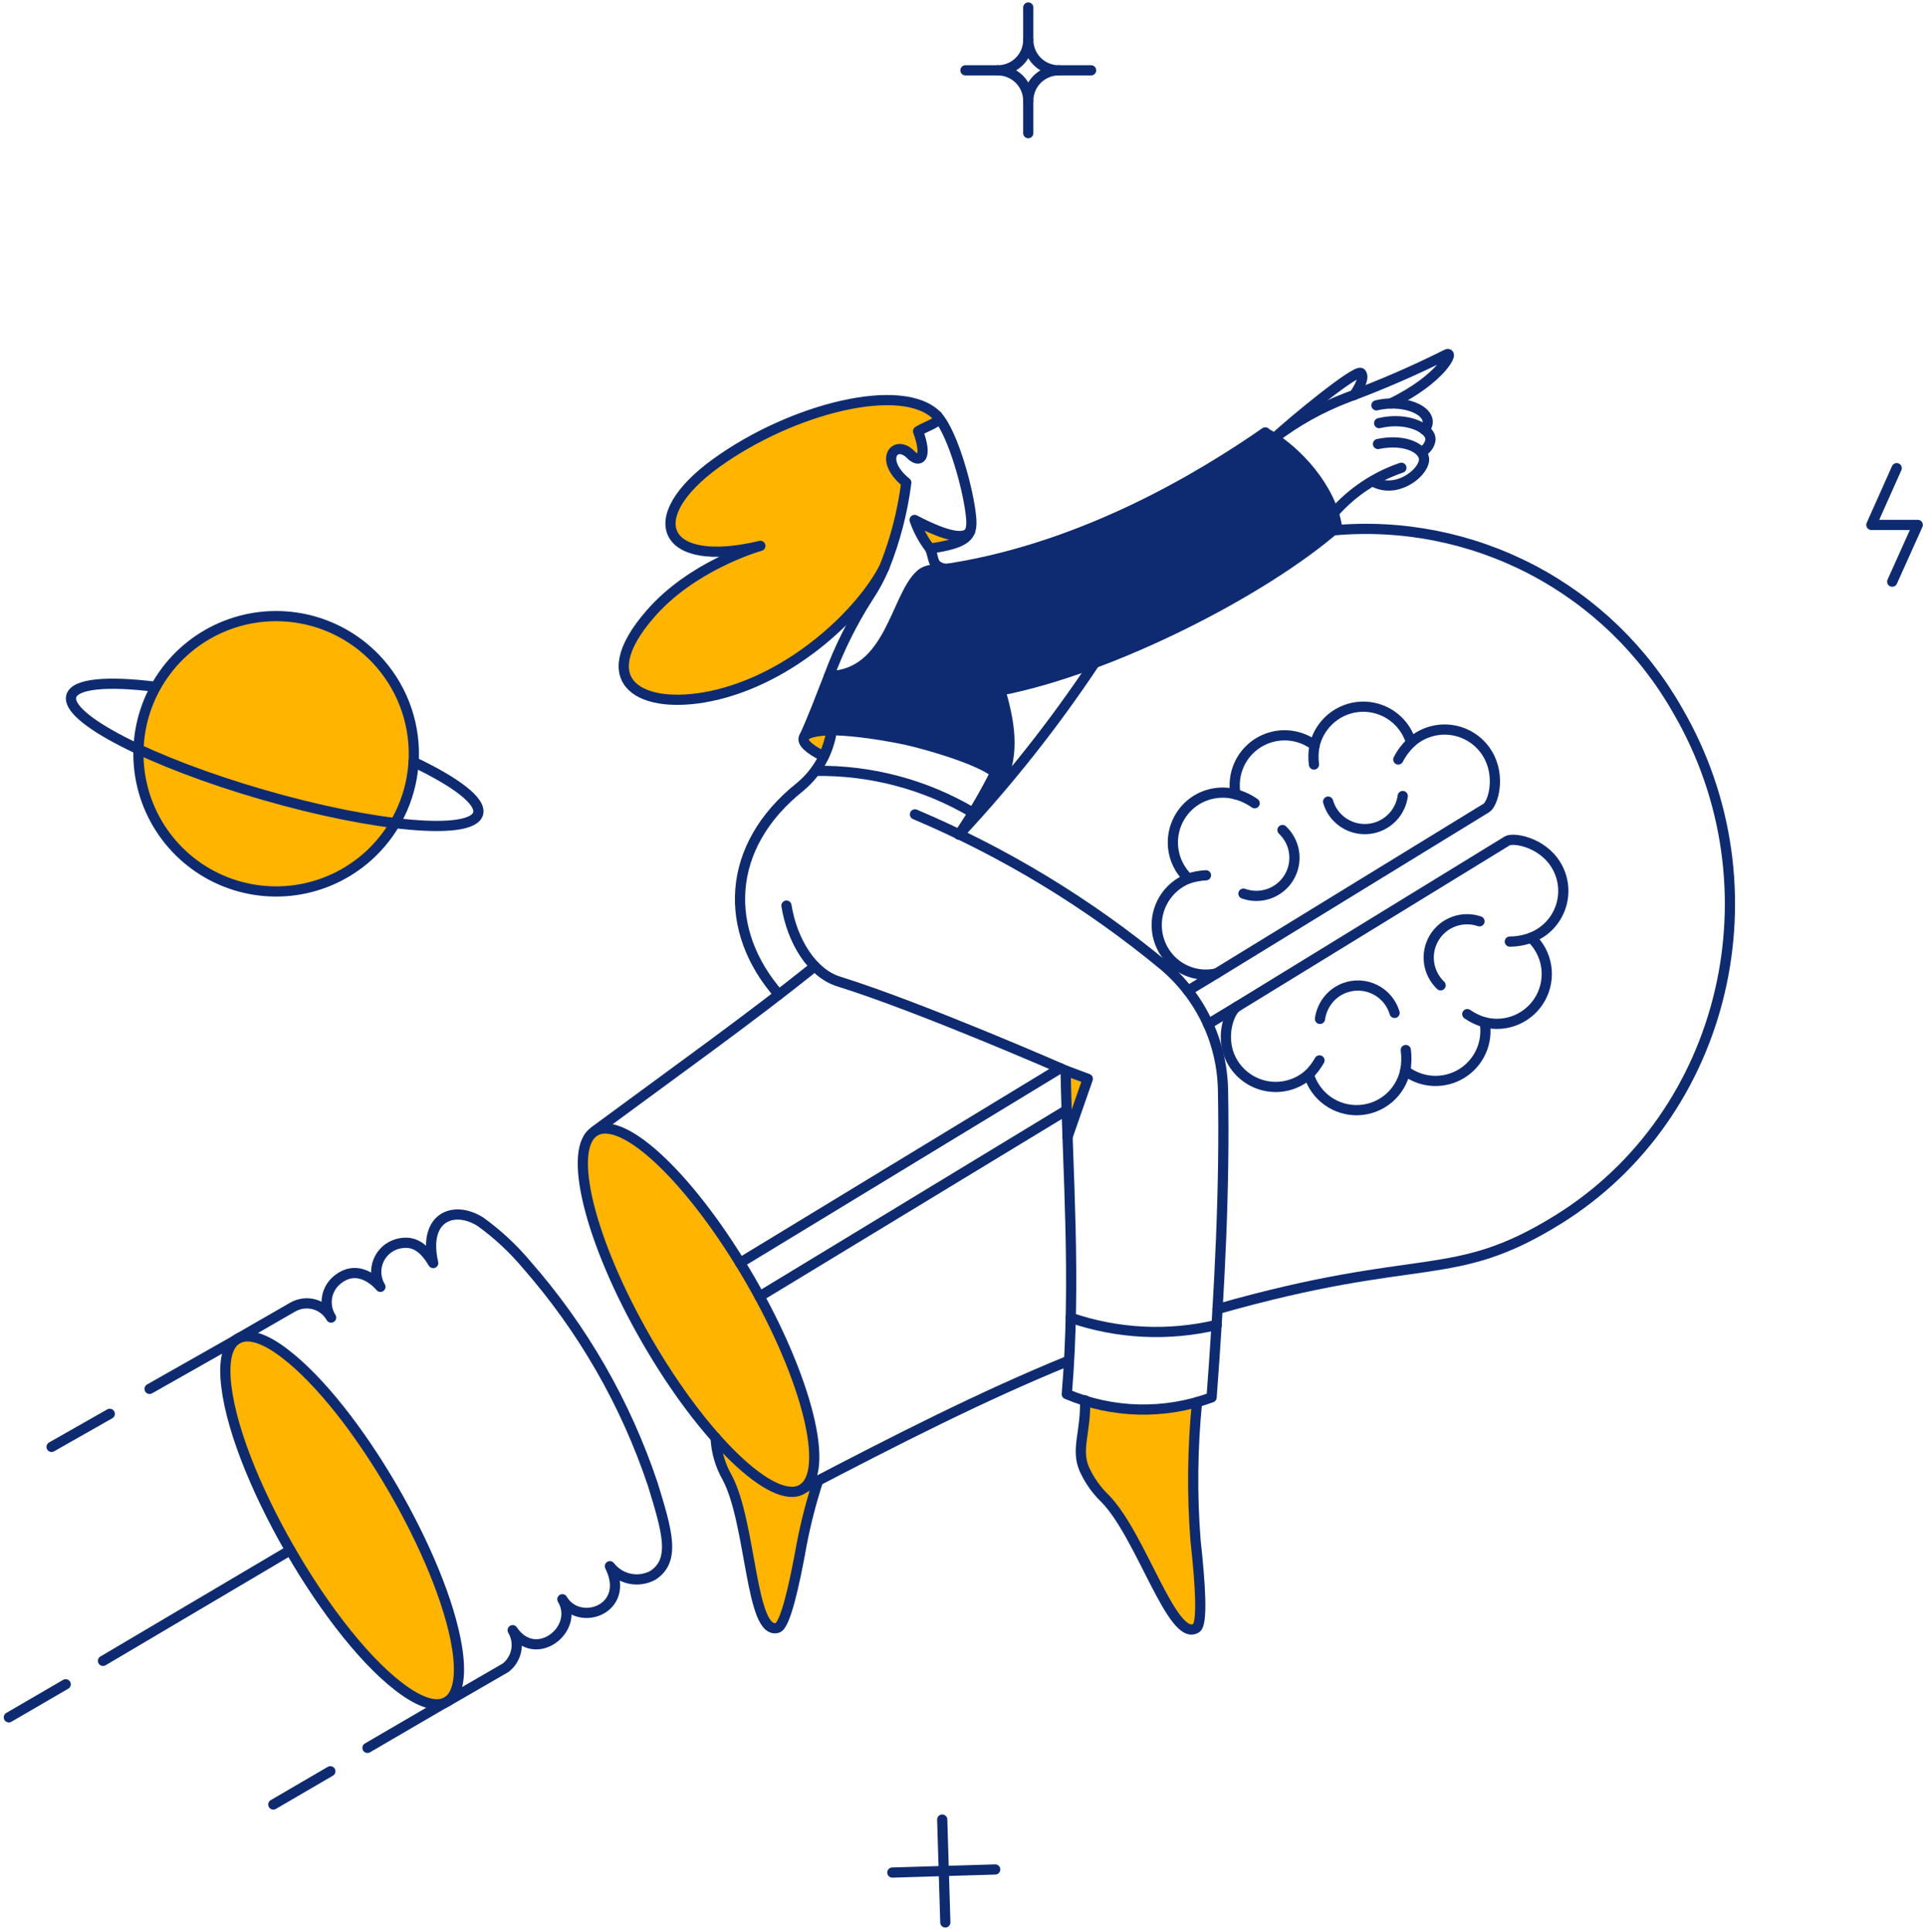 <svg width="314" height="315" viewBox="0 0 314 315" fill="none" xmlns="http://www.w3.org/2000/svg">
<path d="M217.976 85.914C217.093 80.178 212.239 74.253 207.701 71.385C207.228 71.07 206.756 70.785 206.283 70.502C196.008 77.619 177.222 89.13 155.159 92.629C153.457 92.912 151.377 92.501 150.084 93.668C146.02 97.293 145.2 109.963 135.146 110.246C133.758 113.778 132.498 117.181 131.143 120.081C132.786 117.778 144.797 119.961 147.847 120.648C150.839 121.31 163.747 124.827 163.197 127.583C165.466 122.696 164.584 117.749 163.103 112.578C181.1 109.113 206.031 96.379 217.976 85.914Z" fill="#0E2B72"/>
<path d="M60.572 139.087C57.371 142.163 53.329 144.222 48.958 145.002C44.587 145.782 40.083 145.248 36.016 143.468C31.948 141.688 28.5 138.742 26.106 135.002C23.713 131.262 22.483 126.896 22.571 122.457C22.659 118.018 24.061 113.705 26.601 110.063C29.14 106.42 32.702 103.613 36.837 101.996C40.972 100.378 45.494 100.023 49.831 100.976C54.167 101.928 58.124 104.145 61.201 107.346C63.246 109.471 64.851 111.977 65.927 114.723C67.002 117.468 67.525 120.399 67.467 123.347C67.408 126.295 66.769 129.202 65.586 131.903C64.403 134.604 62.699 137.045 60.572 139.087Z" fill="#FFB400"/>
<path d="M130.763 242.844C127.895 244.515 122.538 241.048 116.676 234.428C116.778 236.712 117.426 238.939 118.566 240.922C122.538 248.36 122.349 266.704 126.762 265.417C127.991 265.038 129.441 258.796 130.734 251.643C131.403 248.187 132.287 244.776 133.382 241.43C132.834 241.71 131.313 242.478 130.763 242.844Z" fill="#FFB400"/>
<path d="M149.107 84.78C149.686 86.462 150.538 88.038 151.63 89.444C154.402 89.035 157.484 88.194 158.058 86.923C158.157 86.708 158.243 86.488 158.311 86.261C157.586 88.561 153.394 87.017 149.107 84.78Z" fill="#FFB400"/>
<path d="M152.826 67.854C147.247 61.992 129.062 66.593 116.738 75.513C104.352 84.464 107.914 92.848 123.956 89.003C123.011 89.286 112.735 92.375 106.022 100.092C96.156 111.439 104.729 115.788 115.787 113.519C128.992 110.808 140.339 99.966 144.184 92.464C145.95 88.044 147.147 83.418 147.749 78.696C143.148 74.946 145.953 71.541 148.474 74.126C149.829 75.513 151.342 74.851 149.672 70.32C151.355 69.275 153.376 68.941 152.826 67.854Z" fill="#FFB400"/>
<path d="M194.903 251.102C194.321 243.619 194.405 236.098 195.155 228.629C189.175 230.317 182.831 230.219 176.906 228.346C177.032 233.579 175.394 236.225 176.749 239.473C177.563 241.292 178.718 242.94 180.152 244.325C186.079 250.315 191.153 267.964 195.029 265.443C196.101 264.747 195.691 258.351 194.903 251.102Z" fill="#FFB400"/>
<path d="M135.615 119.072C135.332 120.535 134.887 121.961 134.291 123.327C129.154 120.773 130.352 119.103 135.615 119.072Z" fill="#FFB400"/>
<path d="M163.229 127.544C163.101 128.143 162.25 128.522 160.832 128.703C161.368 127.726 161.842 126.843 162.25 125.96C162.975 126.573 163.321 127.109 163.229 127.544Z" fill="#FFB400"/>
<path d="M177.347 175.899L174.037 185.386C173.911 181.698 173.785 178.074 173.721 174.512L177.347 175.899Z" fill="#FFB400"/>
<path d="M64.154 242.875C55.691 228.387 44.459 216.047 39.153 218.091C31.972 220.858 41.715 243.049 47.303 252.741C56.695 269.005 68.042 280.036 72.775 277.49C79.655 273.657 68.416 250.169 64.154 242.875Z" fill="#FFB400"/>
<path d="M122.348 208.742C113.019 192.604 101.704 181.699 97.038 184.413C92.343 187.122 96.124 202.378 105.422 218.515C114.72 234.651 126.067 245.527 130.731 242.844C135.428 240.135 131.646 224.879 122.348 208.742Z" fill="#FFB400"/>
<path d="M133.378 241.425C132.286 244.772 131.402 248.183 130.73 251.639C129.452 258.795 127.991 265.044 126.758 265.412C122.354 266.736 122.519 248.365 118.562 240.917C117.42 238.935 116.772 236.708 116.672 234.423" stroke="#0E2B72" stroke-width="1.663" stroke-linecap="round" stroke-linejoin="round"/>
<path d="M242.463 122.823C241.834 121.805 240.989 120.938 239.988 120.283C238.987 119.628 237.854 119.201 236.67 119.033C235.486 118.864 234.279 118.958 233.135 119.308C231.991 119.658 230.938 120.255 230.05 121.057C229.698 119.86 229.075 118.76 228.229 117.843C227.384 116.925 226.339 116.215 225.174 115.766C223.497 115.119 221.653 115.047 219.931 115.561C218.208 116.076 216.706 117.147 215.658 118.608C215.024 119.484 214.57 120.477 214.322 121.529C213.344 120.792 212.212 120.285 211.011 120.047C209.809 119.809 208.569 119.845 207.384 120.152C206.198 120.46 205.097 121.032 204.164 121.824C203.23 122.617 202.487 123.61 201.991 124.73C201.328 126.228 201.133 127.892 201.431 129.503C200.368 129.224 199.259 129.162 198.171 129.319C197.083 129.476 196.037 129.85 195.096 130.418C194.033 131.07 193.135 131.958 192.47 133.012C191.805 134.066 191.391 135.259 191.26 136.499C191.129 137.738 191.285 138.991 191.715 140.161C192.145 141.331 192.838 142.387 193.74 143.246C192.074 143.902 190.67 145.089 189.746 146.623C188.823 148.158 188.431 149.954 188.631 151.733C188.762 152.913 189.151 154.05 189.768 155.065C190.631 156.491 191.919 157.61 193.451 158.266C194.983 158.922 196.683 159.081 198.31 158.721L242.309 131.744C243.416 131.077 244.762 126.535 242.463 122.823Z" stroke="#0E2B72" stroke-width="1.663" stroke-linecap="round" stroke-linejoin="round"/>
<path d="M209.088 135.335C209.863 136.067 210.437 136.986 210.755 138.004C211.073 139.022 211.123 140.104 210.902 141.147C210.68 142.19 210.194 143.159 209.491 143.96C208.787 144.761 207.889 145.368 206.883 145.722C205.535 146.195 204.065 146.189 202.721 145.705" stroke="#0E2B72" stroke-width="1.663" stroke-linecap="round" stroke-linejoin="round"/>
<path d="M228.692 129.789C228.516 131.063 227.951 132.252 227.074 133.193C226.198 134.135 225.052 134.782 223.793 135.048C222.534 135.313 221.224 135.184 220.042 134.677C218.86 134.17 217.863 133.31 217.187 132.215C216.902 131.742 216.679 131.233 216.525 130.702" stroke="#0E2B72" stroke-width="1.663" stroke-linecap="round" stroke-linejoin="round"/>
<path d="M230.047 121.057C229.2 121.856 228.496 122.795 227.967 123.832" stroke="#0E2B72" stroke-width="1.663" stroke-linecap="round" stroke-linejoin="round"/>
<path d="M196.611 142.714C195.633 142.763 194.667 142.943 193.736 143.247" stroke="#0E2B72" stroke-width="1.663" stroke-linecap="round" stroke-linejoin="round"/>
<path d="M214.32 121.53C214.114 122.557 214.079 123.612 214.219 124.65" stroke="#0E2B72" stroke-width="1.663" stroke-linecap="round" stroke-linejoin="round"/>
<path d="M204.551 130.966C203.605 130.296 202.548 129.801 201.428 129.504" stroke="#0E2B72" stroke-width="1.663" stroke-linecap="round" stroke-linejoin="round"/>
<path d="M253.685 141.039C251.347 137.188 246.521 136.501 245.68 137.132L201.648 164.143C200.388 164.9 198.659 169.476 201.05 173.345C201.673 174.356 202.509 175.219 203.5 175.873C204.491 176.527 205.612 176.957 206.787 177.132C207.962 177.306 209.16 177.22 210.299 176.881C211.437 176.541 212.486 175.956 213.374 175.166C213.879 176.902 214.95 178.42 216.417 179.477C217.884 180.535 219.662 181.072 221.469 181.003C223.276 180.934 225.008 180.263 226.39 179.097C227.772 177.931 228.725 176.336 229.097 174.567C230.398 175.563 231.97 176.143 233.607 176.23C235.243 176.318 236.868 175.909 238.268 175.057C239.669 174.206 240.779 172.951 241.454 171.457C242.129 169.964 242.337 168.301 242.051 166.687C243.797 167.128 245.64 166.977 247.292 166.258C248.943 165.539 250.31 164.292 251.176 162.713C252.042 161.133 252.358 159.31 252.075 157.531C251.793 155.752 250.927 154.117 249.614 152.883C250.731 152.458 251.742 151.793 252.574 150.935C253.406 150.077 254.039 149.046 254.428 147.916C254.816 146.785 254.951 145.583 254.823 144.395C254.694 143.206 254.306 142.061 253.685 141.039Z" stroke="#0E2B72" stroke-width="1.663" stroke-linecap="round" stroke-linejoin="round"/>
<path d="M227.365 165.151C227.123 164.331 226.714 163.57 226.165 162.915C225.615 162.259 224.937 161.724 224.172 161.342C223.406 160.961 222.571 160.74 221.717 160.696C220.863 160.651 220.009 160.782 219.208 161.082C218.137 161.483 217.197 162.171 216.492 163.071C215.802 163.96 215.356 165.014 215.199 166.128" stroke="#0E2B72" stroke-width="1.663" stroke-linecap="round" stroke-linejoin="round"/>
<path d="M241.204 150.219C239.856 149.755 238.389 149.766 237.049 150.251C235.708 150.736 234.573 151.664 233.833 152.883C233.093 154.102 232.792 155.537 232.981 156.95C233.169 158.363 233.835 159.67 234.868 160.652" stroke="#0E2B72" stroke-width="1.663" stroke-linecap="round" stroke-linejoin="round"/>
<path d="M249.618 152.891C248.507 153.301 247.334 153.515 246.15 153.522" stroke="#0E2B72" stroke-width="1.663" stroke-linecap="round" stroke-linejoin="round"/>
<path d="M215.119 172.893C214.648 173.733 214.06 174.503 213.375 175.181" stroke="#0E2B72" stroke-width="1.663" stroke-linecap="round" stroke-linejoin="round"/>
<path d="M242.057 166.696C241.042 166.405 240.082 165.95 239.215 165.349" stroke="#0E2B72" stroke-width="1.663" stroke-linecap="round" stroke-linejoin="round"/>
<path d="M229.191 171.199C229.341 172.322 229.311 173.462 229.102 174.575" stroke="#0E2B72" stroke-width="1.663" stroke-linecap="round" stroke-linejoin="round"/>
<path d="M201.647 164.144L196.951 166.979" stroke="#0E2B72" stroke-width="1.663" stroke-linecap="round" stroke-linejoin="round"/>
<path d="M198.308 158.722L193.674 161.527" stroke="#0E2B72" stroke-width="1.663" stroke-linecap="round" stroke-linejoin="round"/>
<path d="M173.882 181.005L123.83 211.388" stroke="#0E2B72" stroke-width="1.663" stroke-linecap="round" stroke-linejoin="round"/>
<path d="M172.873 174.166L120.646 205.906" stroke="#0E2B72" stroke-width="1.663" stroke-linecap="round" stroke-linejoin="round"/>
<path d="M217.31 86.481C228.52 85.444 239.79 87.668 249.766 92.885C259.741 98.102 267.997 106.09 273.54 115.888C290.282 144.661 281.512 181.821 253.966 198.876C236.735 209.545 231.954 203.904 198.494 213.441" stroke="#0E2B72" stroke-width="1.663" stroke-linecap="round" stroke-linejoin="round"/>
<path d="M131.09 242.599C146.396 234.616 160.074 227.639 174.162 221.884" stroke="#0E2B72" stroke-width="1.663" stroke-linecap="round" stroke-linejoin="round"/>
<path d="M132.844 157.556C122.224 166.066 110.592 174.356 97.008 184.379" stroke="#0E2B72" stroke-width="1.663" stroke-linecap="round" stroke-linejoin="round"/>
<path d="M178.482 108.072C171.877 118.002 164.465 127.374 156.324 136.091" stroke="#0E2B72" stroke-width="1.663" stroke-linecap="round" stroke-linejoin="round"/>
<path d="M206.251 70.534C211.577 73.528 216.999 79.675 217.976 85.914C206.03 96.379 181.1 109.113 163.103 112.578C164.584 117.749 165.466 122.697 163.197 127.583C163.747 124.831 151.028 121.358 147.847 120.648C144.742 119.955 132.773 117.8 131.143 120.081C132.498 117.181 133.759 113.777 135.146 110.246C145.2 109.963 146.003 97.274 150.084 93.668C151.37 92.533 153.394 92.913 155.159 92.629C177.209 89.042 196.008 77.626 206.283 70.502L206.251 70.534Z" stroke="#0E2B72" stroke-width="1.663" stroke-linecap="round" stroke-linejoin="round"/>
<path d="M132.945 125.691C141.969 125.547 150.855 127.908 158.618 132.509" stroke="#0E2B72" stroke-width="1.663" stroke-linecap="round" stroke-linejoin="round"/>
<path d="M158.165 86.597C157.138 88.394 153.166 86.898 149.107 84.776C149.686 86.459 150.538 88.035 151.63 89.44" stroke="#0E2B72" stroke-width="1.663" stroke-linecap="round" stroke-linejoin="round"/>
<path d="M153.989 92.746C151.793 92.206 152.38 91.137 151.629 89.444C157.554 88.568 158.58 87.478 158.337 84.509C157.981 80.196 155.449 70.798 152.825 67.854" stroke="#0E2B72" stroke-width="1.663" stroke-linecap="round" stroke-linejoin="round"/>
<path d="M163.102 112.579C161.274 112.926 159.509 113.178 157.869 113.337" stroke="#0E2B72" stroke-width="1.663" stroke-linecap="round" stroke-linejoin="round"/>
<path d="M149.675 70.313C151.345 74.851 149.84 75.513 148.476 74.12C145.954 71.536 143.151 74.947 147.752 78.689C147.152 83.413 145.955 88.041 144.19 92.463C140.345 99.965 128.998 110.807 115.793 113.518C104.729 115.787 96.156 111.438 106.028 100.091C112.741 92.368 123.017 89.28 123.962 89.002C107.92 92.847 104.362 84.467 116.745 75.512C129.071 66.596 147.253 61.99 152.833 67.852C153.365 68.931 151.295 69.312 149.675 70.313Z" stroke="#0E2B72" stroke-width="1.663" stroke-linecap="round" stroke-linejoin="round"/>
<path d="M135.145 110.246C136.809 105.742 138.954 101.43 141.543 97.386C142.566 95.855 143.442 94.23 144.158 92.534" stroke="#0E2B72" stroke-width="1.663" stroke-linecap="round" stroke-linejoin="round"/>
<path d="M156.371 136.041C158.557 132.823 160.526 129.462 162.265 125.982" stroke="#0E2B72" stroke-width="1.663" stroke-linecap="round" stroke-linejoin="round"/>
<path d="M224.846 68.99C229.604 67.854 233.521 69.999 233.197 71.826C233.124 72.193 232.974 72.54 232.757 72.844C232.54 73.148 232.26 73.402 231.938 73.591" stroke="#0E2B72" stroke-width="1.663" stroke-linecap="round" stroke-linejoin="round"/>
<path d="M224.404 66.09C229.416 64.892 234.396 67.414 232.252 70.062" stroke="#0E2B72" stroke-width="1.663" stroke-linecap="round" stroke-linejoin="round"/>
<path d="M217.438 83.644C220.403 80.259 224.208 77.716 228.47 76.269" stroke="#0E2B72" stroke-width="1.663" stroke-linecap="round" stroke-linejoin="round"/>
<path d="M224.657 72.392C229.291 71.447 232.343 73.274 232.16 75.071C231.933 77.278 227.525 80.619 223.807 78.476" stroke="#0E2B72" stroke-width="1.663" stroke-linecap="round" stroke-linejoin="round"/>
<path d="M220.749 64.418C220.812 64.356 222.735 61.678 221.884 60.825C221.16 60.1 210.695 68.705 207.764 71.447" stroke="#0E2B72" stroke-width="1.663" stroke-linecap="round" stroke-linejoin="round"/>
<path d="M226.767 65.774C235.088 61.772 237.322 56.944 235.75 57.83C230.503 60.456 225.116 62.792 219.612 64.827C215.352 66.448 211.35 68.678 207.73 71.447" stroke="#0E2B72" stroke-width="1.663" stroke-linecap="round" stroke-linejoin="round"/>
<path d="M195.155 228.629C194.412 236.098 194.328 243.618 194.904 251.103C195.706 258.35 196.1 264.748 195.03 265.443C191.15 267.961 186.068 250.326 180.152 244.325C178.716 242.942 177.561 241.294 176.75 239.473C175.391 236.22 177.038 233.569 176.905 228.319" stroke="#0E2B72" stroke-width="1.663" stroke-linecap="round" stroke-linejoin="round"/>
<path d="M122.347 208.742C131.657 224.872 135.43 240.14 130.73 242.836C126.069 245.52 114.719 234.642 105.421 218.507C96.123 202.372 92.344 187.126 97.037 184.41C101.729 181.694 113.029 192.597 122.347 208.742Z" stroke="#0E2B72" stroke-width="1.663" stroke-linecap="round" stroke-linejoin="round"/>
<path d="M74.509 268.606C72.152 253.938 57.985 229.533 46.482 220.72C40.541 216.117 36.286 216.931 36.772 224.65C37.696 239.297 54.006 267.555 66.18 275.847C72.94 280.448 75.846 276.933 74.509 268.606Z" stroke="#0E2B72" stroke-width="1.663" stroke-linecap="round" stroke-linejoin="round"/>
<path d="M73.087 277.325L82.445 271.911C83.346 271.204 83.958 270.193 84.167 269.068C84.376 267.942 84.168 266.778 83.58 265.796C87.304 271.404 94.611 265.613 91.68 260.753C94.399 265.387 102.949 262.394 99.434 255.364C100.23 256.397 101.365 257.116 102.64 257.392C103.914 257.669 105.245 257.487 106.398 256.877C110.205 254.447 108.793 249.722 106.431 242.031C102.014 228.822 95.006 216.626 85.818 206.158C83.61 203.528 81.082 201.184 78.292 199.18C73.882 196.445 68.92 198.495 70.626 205.938C69.223 203.599 67.576 202.07 64.794 202.817C64.092 203.013 63.444 203.368 62.902 203.856C62.36 204.343 61.938 204.949 61.669 205.627C61.4 206.305 61.292 207.035 61.353 207.762C61.415 208.488 61.643 209.191 62.022 209.814C62.022 209.814 58.756 205.686 55.056 208.617C54.137 209.334 53.519 210.367 53.32 211.514C53.122 212.662 53.358 213.843 53.983 214.826C53.535 214.033 52.861 213.393 52.046 212.987C51.232 212.581 50.314 212.428 49.412 212.547C48.813 212.625 48.235 212.821 47.712 213.124L38.904 218.192" stroke="#0E2B72" stroke-width="1.663" stroke-linecap="round" stroke-linejoin="round"/>
<path d="M309.221 76.333L305.092 85.583H312.655L308.495 94.835" stroke="#0E2B72" stroke-width="1.663" stroke-linecap="round" stroke-linejoin="round"/>
<path d="M162.25 304.81L145.482 305.313" stroke="#0E2B72" stroke-width="1.663" stroke-linecap="round" stroke-linejoin="round"/>
<path d="M154.118 313.446L153.613 296.677" stroke="#0E2B72" stroke-width="1.663" stroke-linecap="round" stroke-linejoin="round"/>
<path d="M135.619 119.073C135.336 120.536 134.891 121.962 134.295 123.328C129.158 120.774 130.356 119.104 135.619 119.073Z" stroke="#0E2B72" stroke-width="1.663" stroke-linecap="round" stroke-linejoin="round"/>
<path d="M163.196 127.583C163.043 128.154 162.234 128.526 160.865 128.711" stroke="#0E2B72" stroke-width="1.663" stroke-linecap="round" stroke-linejoin="round"/>
<path d="M135.616 119.073C135.1 122.653 133.282 125.918 130.51 128.243C118.124 138.077 117.932 151.851 126.98 162.158" stroke="#0E2B72" stroke-width="1.663" stroke-linecap="round" stroke-linejoin="round"/>
<path d="M38.354 218.537L24.389 226.454" stroke="#0E2B72" stroke-width="1.663" stroke-linecap="round" stroke-linejoin="round"/>
<path d="M72.447 277.671L59.91 284.984" stroke="#0E2B72" stroke-width="1.663" stroke-linecap="round" stroke-linejoin="round"/>
<path d="M53.858 288.798L44.56 294.22" stroke="#0E2B72" stroke-width="1.663" stroke-linecap="round" stroke-linejoin="round"/>
<path d="M17.895 230.521L8.408 235.911" stroke="#0E2B72" stroke-width="1.663" stroke-linecap="round" stroke-linejoin="round"/>
<path d="M47.335 252.741L16.793 270.8" stroke="#0E2B72" stroke-width="1.663" stroke-linecap="round" stroke-linejoin="round"/>
<path d="M10.71 274.616L1.443 280.005" stroke="#0E2B72" stroke-width="1.663" stroke-linecap="round" stroke-linejoin="round"/>
<path d="M60.572 139.087C57.371 142.163 53.329 144.222 48.958 145.002C44.587 145.782 40.083 145.248 36.016 143.468C31.948 141.688 28.5 138.742 26.106 135.002C23.713 131.262 22.483 126.896 22.571 122.457C22.659 118.018 24.061 113.705 26.601 110.063C29.14 106.42 32.702 103.613 36.837 101.996C40.972 100.378 45.494 100.023 49.831 100.976C54.167 101.928 58.124 104.145 61.201 107.346C63.246 109.471 64.851 111.977 65.927 114.723C67.002 117.468 67.525 120.399 67.467 123.347C67.408 126.295 66.769 129.202 65.586 131.903C64.403 134.604 62.699 137.045 60.572 139.087Z" stroke="#0E2B72" stroke-width="1.663" stroke-linecap="round" stroke-linejoin="round"/>
<path d="M67.444 124.234C74.41 127.544 78.533 130.689 77.941 132.675C76.88 136.261 61.203 134.881 42.892 129.585C24.581 124.289 10.581 117.084 11.625 113.493C12.221 111.442 17.519 111.002 25.362 111.98" stroke="#0E2B72" stroke-width="1.663" stroke-linecap="round" stroke-linejoin="round"/>
<path d="M128.219 147.659C129.132 153.395 132.356 158.655 136.697 160.015C150.254 164.255 173.73 174.545 173.73 174.545C174.023 190.777 175.493 208.638 173.921 227.307C181.438 230.471 189.876 230.662 197.528 227.842C198.852 210.224 199.701 193.329 199.387 177.727C199.316 173.845 198.416 170.023 196.747 166.517C195.078 163.011 192.68 159.902 189.711 157.399C177.462 147.272 163.805 138.98 149.17 132.783" stroke="#0E2B72" stroke-width="1.663" stroke-linecap="round" stroke-linejoin="round"/>
<path d="M173.723 174.544L177.347 175.899L174.039 185.386" stroke="#0E2B72" stroke-width="1.663" stroke-linecap="round" stroke-linejoin="round"/>
<path d="M174.574 214.855C182.237 217.485 190.487 217.889 198.37 216.022" stroke="#0E2B72" stroke-width="1.663" stroke-linecap="round" stroke-linejoin="round"/>
<path d="M167.639 1.224V6.489" stroke="#0E2B72" stroke-width="1.663" stroke-linecap="round" stroke-linejoin="round"/>
<path d="M177.884 11.467H172.619" stroke="#0E2B72" stroke-width="1.663" stroke-linecap="round" stroke-linejoin="round"/>
<path d="M167.639 21.711V16.447" stroke="#0E2B72" stroke-width="1.663" stroke-linecap="round" stroke-linejoin="round"/>
<path d="M157.398 11.467H162.665" stroke="#0E2B72" stroke-width="1.663" stroke-linecap="round" stroke-linejoin="round"/>
<path d="M172.619 11.467C171.965 11.469 171.317 11.342 170.712 11.092C170.107 10.843 169.557 10.476 169.094 10.013C168.632 9.551 168.265 9.001 168.016 8.396C167.766 7.791 167.639 7.143 167.641 6.489C167.644 7.474 167.354 8.438 166.807 9.257C166.26 10.077 165.482 10.715 164.571 11.09C163.966 11.34 163.318 11.468 162.664 11.467C163.318 11.466 163.966 11.593 164.571 11.843C165.176 12.093 165.725 12.46 166.188 12.922C166.65 13.385 167.017 13.935 167.266 14.54C167.515 15.145 167.643 15.793 167.641 16.447C167.639 15.793 167.766 15.144 168.016 14.539C168.265 13.934 168.632 13.385 169.094 12.922C169.557 12.459 170.107 12.092 170.712 11.843C171.316 11.593 171.965 11.465 172.619 11.467Z" stroke="#0E2B72" stroke-width="1.663" stroke-linecap="round" stroke-linejoin="round"/>
</svg>
